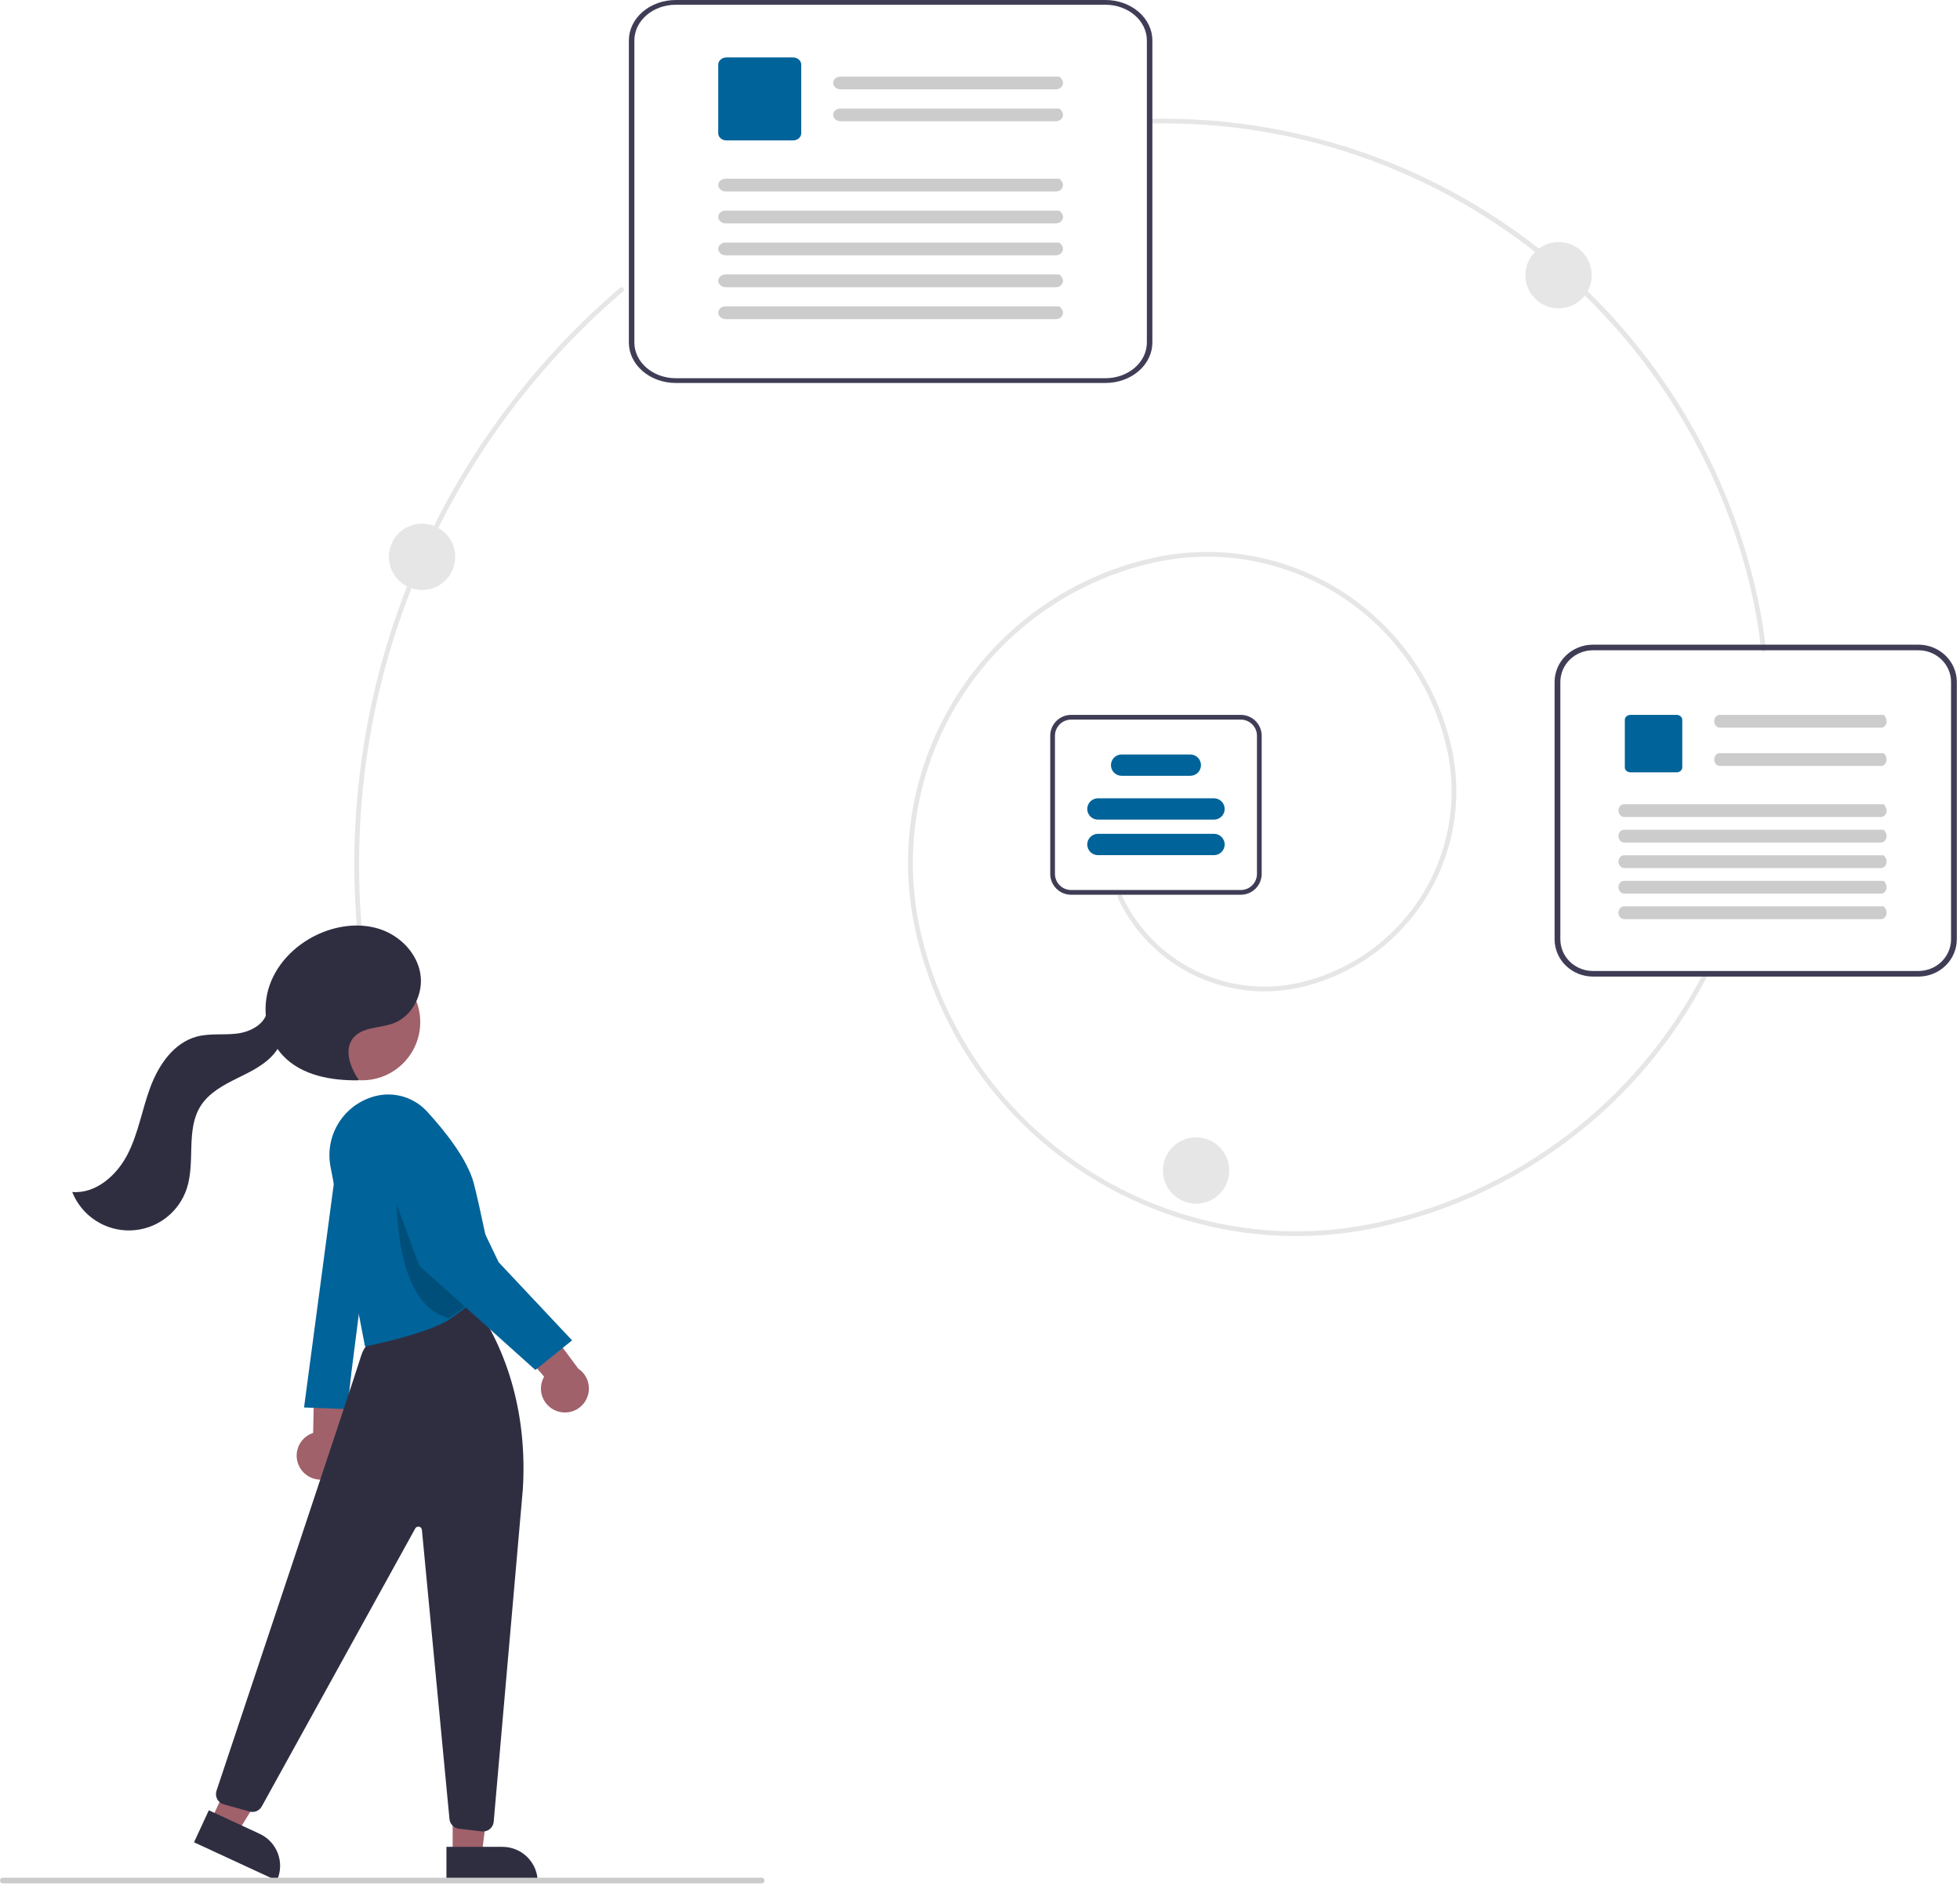 <?xml version="1.0" encoding="UTF-8" standalone="no"?>
<!DOCTYPE svg PUBLIC "-//W3C//DTD SVG 1.1//EN" "http://www.w3.org/Graphics/SVG/1.1/DTD/svg11.dtd">
<svg width="100%" height="100%" viewBox="0 0 307 296" version="1.1" xmlns="http://www.w3.org/2000/svg" xmlns:xlink="http://www.w3.org/1999/xlink" xml:space="preserve" xmlns:serif="http://www.serif.com/" style="fill-rule:evenodd;clip-rule:evenodd;stroke-linejoin:round;stroke-miterlimit:2;">
    <g transform="matrix(1,0,0,1,-19.5,0)">
        <path d="M222.517,193.653C194.499,193.653 169.179,174.216 162.885,145.755C157.058,119.407 173.754,93.23 200.103,87.403C205.133,86.291 210.332,86.18 215.405,87.077C220.478,87.974 225.324,89.862 229.667,92.631C234.01,95.401 237.765,99 240.718,103.221C243.67,107.442 245.762,112.203 246.875,117.233C248.666,125.377 247.154,133.9 242.669,140.931C238.185,147.962 231.095,152.927 222.954,154.737C217.329,155.958 211.457,155.23 206.301,152.673C201.145,150.116 197.011,145.882 194.58,140.665C194.559,140.621 194.547,140.573 194.545,140.524C194.543,140.475 194.551,140.427 194.568,140.381C194.584,140.335 194.61,140.293 194.643,140.257C194.677,140.221 194.716,140.192 194.761,140.172C194.805,140.151 194.853,140.14 194.902,140.138C194.951,140.136 195,140.144 195.046,140.161C195.091,140.178 195.133,140.204 195.169,140.237C195.205,140.271 195.234,140.311 195.254,140.355C197.614,145.418 201.626,149.528 206.63,152.01C211.635,154.492 217.334,155.198 222.793,154.012C230.742,152.245 237.665,147.397 242.044,140.532C246.423,133.667 247.899,125.345 246.15,117.393C243.946,107.427 237.873,98.746 229.268,93.257C220.662,87.769 210.229,85.924 200.263,88.128C187.789,90.901 176.925,98.509 170.053,109.282C163.182,120.056 160.864,133.115 163.609,145.595C170.794,178.08 203.069,198.665 235.557,191.48C246.29,189.114 256.377,184.431 265.11,177.757C273.843,171.084 281.012,162.583 286.115,152.849C286.138,152.805 286.169,152.767 286.206,152.736C286.244,152.704 286.287,152.681 286.334,152.666C286.38,152.652 286.429,152.646 286.478,152.651C286.527,152.655 286.574,152.669 286.617,152.692C286.66,152.715 286.699,152.746 286.73,152.783C286.761,152.821 286.784,152.864 286.799,152.911C286.813,152.957 286.818,153.006 286.814,153.055C286.809,153.104 286.795,153.151 286.772,153.194C281.619,163.024 274.38,171.609 265.561,178.347C256.741,185.086 246.556,189.816 235.717,192.205C231.383,193.166 226.957,193.651 222.517,193.653Z" style="fill:rgb(230,230,230);fill-rule:nonzero;"/>
    </g>
    <g transform="matrix(1,0,0,1,-19.5,0)">
        <path d="M295.723,102.117C295.631,102.116 295.543,102.082 295.475,102.021C295.407,101.96 295.364,101.876 295.354,101.785C295.052,98.98 294.596,96.194 293.986,93.439C284.295,49.617 244.742,18.442 199.94,19.353C199.842,19.355 199.746,19.318 199.676,19.25C199.605,19.182 199.564,19.088 199.562,18.99C199.56,18.891 199.597,18.796 199.665,18.725C199.733,18.654 199.827,18.613 199.925,18.611C221.916,18.203 243.37,25.416 260.647,39.026C277.924,52.636 289.96,71.805 294.711,93.279C295.326,96.06 295.787,98.874 296.092,101.706C296.097,101.754 296.093,101.803 296.079,101.85C296.065,101.897 296.043,101.94 296.012,101.978C295.981,102.016 295.944,102.048 295.901,102.071C295.858,102.094 295.811,102.109 295.763,102.114C295.749,102.116 295.736,102.117 295.723,102.117Z" style="fill:rgb(230,230,230);fill-rule:nonzero;"/>
    </g>
    <g transform="matrix(1,0,0,1,-19.5,0)">
        <path d="M78.185,161.454C78.1,161.454 78.018,161.425 77.953,161.372C77.887,161.319 77.841,161.246 77.823,161.163C73.152,140.117 74.294,118.197 81.127,97.751C87.959,77.304 100.225,59.101 116.61,45.091C116.647,45.059 116.69,45.034 116.737,45.019C116.783,45.004 116.832,44.997 116.881,45.001C116.93,45.005 116.977,45.018 117.021,45.04C117.065,45.062 117.103,45.092 117.135,45.13C117.167,45.167 117.191,45.21 117.206,45.256C117.222,45.303 117.227,45.352 117.223,45.401C117.22,45.449 117.206,45.497 117.184,45.541C117.161,45.584 117.131,45.623 117.093,45.654C100.81,59.577 88.621,77.667 81.831,97.986C75.041,118.305 73.906,140.088 78.547,161.003C78.559,161.057 78.559,161.114 78.546,161.168C78.534,161.222 78.509,161.272 78.474,161.316C78.44,161.359 78.395,161.394 78.345,161.418C78.295,161.442 78.24,161.454 78.185,161.454Z" style="fill:rgb(230,230,230);fill-rule:nonzero;"/>
    </g>
    <g transform="matrix(1,0,0,1,-19.5,0)">
        <path d="M192.663,60L125.337,60C123.392,59.998 121.527,59.33 120.151,58.142C118.776,56.955 118.002,55.344 118,53.665L118,6.335C118.002,4.656 118.776,3.045 120.151,1.858C121.527,0.67 123.392,0.002 125.337,0L192.663,0C194.608,0.002 196.473,0.67 197.849,1.858C199.224,3.045 199.998,4.656 200,6.335L200,53.665C199.998,55.344 199.224,56.955 197.849,58.142C196.473,59.33 194.608,59.998 192.663,60ZM125.337,0.745C123.621,0.747 121.975,1.337 120.761,2.384C119.548,3.432 118.865,4.853 118.863,6.335L118.863,53.665C118.865,55.147 119.548,56.568 120.761,57.615C121.975,58.664 123.621,59.253 125.337,59.255L192.663,59.255C194.379,59.253 196.025,58.664 197.239,57.615C198.452,56.568 199.135,55.147 199.137,53.665L199.137,6.335C199.135,4.853 198.452,3.432 197.239,2.384C196.025,1.337 194.379,0.747 192.663,0.745L125.337,0.745Z" style="fill:rgb(63,61,86);fill-rule:nonzero;"/>
    </g>
    <g transform="matrix(1,0,0,1,-19.5,0)">
        <path d="M184.875,14L151.189,14C150.893,14.005 150.606,13.91 150.385,13.735C150.165,13.559 150.028,13.316 150.002,13.054C149.993,12.918 150.016,12.782 150.069,12.655C150.122,12.527 150.203,12.411 150.309,12.312C150.414,12.214 150.54,12.135 150.681,12.081C150.821,12.028 150.973,12 151.126,12L185.416,12C186.545,12.882 185.857,14 184.875,14Z" style="fill:rgb(204,204,204);fill-rule:nonzero;"/>
    </g>
    <g transform="matrix(1,0,0,1,-19.5,0)">
        <path d="M184.875,19L151.189,19C150.893,19.005 150.606,18.91 150.385,18.735C150.165,18.559 150.028,18.316 150.002,18.054C149.993,17.918 150.016,17.782 150.069,17.655C150.122,17.527 150.203,17.411 150.309,17.312C150.414,17.214 150.54,17.135 150.681,17.081C150.821,17.028 150.973,17 151.126,17L185.416,17C186.545,17.882 185.857,19 184.875,19Z" style="fill:rgb(204,204,204);fill-rule:nonzero;"/>
    </g>
    <g transform="matrix(1,0,0,1,-19.5,0)">
        <path d="M143.715,22L133.285,22C132.944,22 132.617,21.881 132.377,21.671C132.136,21.461 132,21.175 132,20.878L132,10.122C132,9.825 132.136,9.539 132.377,9.329C132.617,9.119 132.944,9 133.285,9L143.715,9C144.056,9 144.382,9.119 144.623,9.329C144.864,9.54 145,9.825 145,10.122L145,20.878C145,21.175 144.864,21.461 144.623,21.671C144.383,21.881 144.056,22 143.715,22Z" style="fill:rgb(0,99,153);fill-rule:nonzero;"/>
    </g>
    <g transform="matrix(1,0,0,1,-19.5,0)">
        <path d="M184.869,30L133.195,30C132.898,30.005 132.609,29.91 132.387,29.735C132.166,29.559 132.028,29.316 132.002,29.054C131.993,28.918 132.016,28.782 132.07,28.655C132.123,28.527 132.204,28.411 132.31,28.312C132.416,28.214 132.543,28.135 132.684,28.081C132.826,28.028 132.978,28 133.131,28L185.413,28C186.548,28.882 185.856,30 184.869,30Z" style="fill:rgb(204,204,204);fill-rule:nonzero;"/>
    </g>
    <g transform="matrix(1,0,0,1,-19.5,0)">
        <path d="M184.869,35L133.195,35C132.898,35.005 132.609,34.91 132.387,34.735C132.166,34.559 132.028,34.316 132.002,34.054C131.993,33.918 132.016,33.782 132.07,33.655C132.123,33.527 132.204,33.411 132.31,33.312C132.416,33.214 132.543,33.135 132.684,33.081C132.826,33.028 132.978,33 133.131,33L185.413,33C186.548,33.882 185.856,35 184.869,35Z" style="fill:rgb(204,204,204);fill-rule:nonzero;"/>
    </g>
    <g transform="matrix(1,0,0,1,-19.5,0)">
        <path d="M184.869,40L133.195,40C132.898,40.005 132.609,39.91 132.387,39.735C132.166,39.559 132.028,39.316 132.002,39.054C131.993,38.918 132.016,38.782 132.07,38.655C132.123,38.527 132.204,38.411 132.31,38.312C132.416,38.214 132.543,38.135 132.684,38.081C132.826,38.028 132.978,38 133.131,38L185.413,38C186.548,38.882 185.856,40 184.869,40Z" style="fill:rgb(204,204,204);fill-rule:nonzero;"/>
    </g>
    <g transform="matrix(1,0,0,1,-19.5,0)">
        <path d="M184.869,45L133.195,45C132.898,45.005 132.609,44.91 132.387,44.735C132.166,44.559 132.028,44.316 132.002,44.054C131.993,43.918 132.016,43.782 132.07,43.655C132.123,43.527 132.204,43.411 132.31,43.312C132.416,43.214 132.543,43.135 132.684,43.081C132.826,43.028 132.978,43 133.131,43L185.413,43C186.548,43.882 185.856,45 184.869,45Z" style="fill:rgb(204,204,204);fill-rule:nonzero;"/>
    </g>
    <g transform="matrix(1,0,0,1,-19.5,0)">
        <path d="M184.869,50L133.195,50C132.898,50.005 132.609,49.91 132.387,49.735C132.166,49.559 132.028,49.316 132.002,49.054C131.993,48.918 132.016,48.782 132.07,48.655C132.123,48.527 132.204,48.411 132.31,48.312C132.416,48.214 132.543,48.135 132.684,48.081C132.826,48.028 132.978,48 133.131,48L185.413,48C186.548,48.882 185.856,50 184.869,50Z" style="fill:rgb(204,204,204);fill-rule:nonzero;"/>
    </g>
    <g transform="matrix(1,0,0,1,-19.5,0)">
        <path d="M319.993,153L269.007,153C267.415,152.998 265.888,152.383 264.761,151.289C263.635,150.194 263.002,148.711 263,147.164L263,106.836C263.002,105.289 263.635,103.806 264.761,102.711C265.888,101.617 267.415,101.002 269.007,101L319.993,101C321.585,101.002 323.112,101.617 324.238,102.711C325.365,103.806 325.998,105.289 326,106.836L326,147.164C325.998,148.711 325.365,150.194 324.238,151.289C323.112,152.383 321.585,152.998 319.993,153ZM269.007,101.877C267.654,101.878 266.356,102.401 265.399,103.331C264.442,104.261 263.904,105.521 263.902,106.836L263.902,147.164C263.904,148.479 264.442,149.739 265.399,150.669C266.356,151.599 267.654,152.122 269.007,152.123L319.993,152.123C321.346,152.122 322.644,151.599 323.601,150.669C324.558,149.739 325.096,148.479 325.098,147.164L325.098,106.836C325.096,105.521 324.558,104.261 323.601,103.331C322.644,102.401 321.346,101.878 319.993,101.877L269.007,101.877Z" style="fill:rgb(63,61,86);fill-rule:nonzero;"/>
    </g>
    <g transform="matrix(1,0,0,1,-19.5,0)">
        <path d="M314.156,114L288.892,114C288.67,114.005 288.454,113.91 288.289,113.735C288.124,113.559 288.021,113.316 288.001,113.054C287.995,112.918 288.012,112.782 288.052,112.655C288.091,112.527 288.153,112.411 288.231,112.312C288.31,112.214 288.405,112.135 288.511,112.081C288.616,112.028 288.729,112 288.844,112L314.562,112C315.409,112.882 314.893,114 314.156,114Z" style="fill:rgb(204,204,204);fill-rule:nonzero;"/>
    </g>
    <g transform="matrix(1,0,0,1,-19.5,0)">
        <path d="M314.156,120L288.892,120C288.67,120.005 288.454,119.91 288.289,119.735C288.124,119.559 288.021,119.316 288.001,119.054C287.995,118.918 288.012,118.782 288.052,118.655C288.091,118.527 288.153,118.411 288.231,118.312C288.31,118.214 288.405,118.135 288.511,118.081C288.616,118.028 288.729,118 288.844,118L314.562,118C315.409,118.882 314.893,120 314.156,120Z" style="fill:rgb(204,204,204);fill-rule:nonzero;"/>
    </g>
    <g transform="matrix(1,0,0,1,-19.5,0)">
        <path d="M282.111,121L274.889,121C274.654,121 274.427,120.918 274.261,120.772C274.094,120.627 274,120.429 274,120.223L274,112.777C274,112.571 274.094,112.373 274.261,112.228C274.427,112.082 274.654,112 274.889,112L282.111,112C282.346,112 282.572,112.082 282.739,112.228C282.906,112.374 283,112.571 283,112.777L283,120.223C283,120.429 282.906,120.627 282.739,120.772C282.573,120.918 282.346,121 282.111,121Z" style="fill:rgb(0,99,153);fill-rule:nonzero;"/>
    </g>
    <g transform="matrix(1,0,0,1,-19.5,0)">
        <path d="M314.12,132L273.93,132C273.698,132.005 273.474,131.91 273.301,131.735C273.129,131.559 273.022,131.316 273.001,131.054C272.995,130.918 273.013,130.782 273.054,130.655C273.095,130.527 273.159,130.411 273.241,130.312C273.323,130.214 273.422,130.135 273.532,130.081C273.642,130.028 273.76,130 273.88,130L314.543,130C315.426,130.882 314.888,132 314.12,132Z" style="fill:rgb(204,204,204);fill-rule:nonzero;"/>
    </g>
    <g transform="matrix(1,0,0,1,-19.5,0)">
        <path d="M314.12,128L273.93,128C273.698,128.005 273.474,127.91 273.301,127.735C273.129,127.559 273.022,127.316 273.001,127.054C272.995,126.918 273.013,126.782 273.054,126.655C273.095,126.527 273.159,126.411 273.241,126.312C273.323,126.214 273.422,126.135 273.532,126.081C273.642,126.028 273.76,126 273.88,126L314.543,126C315.426,126.882 314.888,128 314.12,128Z" style="fill:rgb(204,204,204);fill-rule:nonzero;"/>
    </g>
    <g transform="matrix(1,0,0,1,-19.5,0)">
        <path d="M314.12,136L273.93,136C273.698,136.005 273.474,135.91 273.301,135.735C273.129,135.559 273.022,135.316 273.001,135.054C272.995,134.918 273.013,134.782 273.054,134.655C273.095,134.527 273.159,134.411 273.241,134.312C273.323,134.214 273.422,134.135 273.532,134.081C273.642,134.028 273.76,134 273.88,134L314.543,134C315.426,134.882 314.888,136 314.12,136Z" style="fill:rgb(204,204,204);fill-rule:nonzero;"/>
    </g>
    <g transform="matrix(1,0,0,1,-19.5,0)">
        <path d="M314.12,140L273.93,140C273.698,140.005 273.474,139.91 273.301,139.735C273.129,139.559 273.022,139.316 273.001,139.054C272.995,138.918 273.013,138.782 273.054,138.655C273.095,138.527 273.159,138.411 273.241,138.312C273.323,138.214 273.422,138.135 273.532,138.081C273.642,138.028 273.76,138 273.88,138L314.543,138C315.426,138.882 314.888,140 314.12,140Z" style="fill:rgb(204,204,204);fill-rule:nonzero;"/>
    </g>
    <g transform="matrix(1,0,0,1,-19.5,0)">
        <path d="M314.12,144L273.93,144C273.698,144.005 273.474,143.91 273.301,143.735C273.129,143.559 273.022,143.316 273.001,143.054C272.995,142.918 273.013,142.782 273.054,142.655C273.095,142.527 273.159,142.411 273.241,142.312C273.323,142.214 273.422,142.135 273.532,142.081C273.642,142.028 273.76,142 273.88,142L314.543,142C315.426,142.882 314.888,144 314.12,144Z" style="fill:rgb(204,204,204);fill-rule:nonzero;"/>
    </g>
    <g transform="matrix(1,0,0,1,-19.5,0)">
        <path d="M213.854,140.179L187.268,140.179C186.402,140.178 185.571,139.833 184.958,139.22C184.346,138.608 184.001,137.777 184,136.911L184,115.268C184.001,114.402 184.346,113.571 184.958,112.958C185.571,112.346 186.402,112.001 187.268,112L213.854,112C214.72,112.001 215.551,112.346 216.164,112.958C216.777,113.571 217.121,114.402 217.122,115.268L217.122,136.911C217.121,137.777 216.777,138.608 216.164,139.22C215.551,139.833 214.72,140.178 213.854,140.179ZM187.268,112.742C186.599,112.743 185.956,113.009 185.483,113.483C185.009,113.956 184.743,114.598 184.742,115.268L184.742,136.911C184.743,137.58 185.009,138.222 185.483,138.696C185.956,139.169 186.599,139.436 187.268,139.436L213.854,139.436C214.524,139.436 215.166,139.169 215.639,138.696C216.113,138.222 216.379,137.58 216.38,136.911L216.38,115.268C216.379,114.598 216.113,113.956 215.639,113.483C215.166,113.009 214.524,112.743 213.854,112.742L187.268,112.742Z" style="fill:rgb(63,61,86);fill-rule:nonzero;"/>
    </g>
    <g transform="matrix(1,0,0,1,-19.5,0)">
        <path d="M209.653,128.409L191.47,128.409C191.027,128.409 190.602,128.233 190.289,127.92C189.976,127.607 189.8,127.182 189.8,126.739C189.8,126.296 189.976,125.872 190.289,125.558C190.602,125.245 191.027,125.069 191.47,125.069L209.653,125.069C210.096,125.069 210.521,125.245 210.834,125.558C211.147,125.872 211.323,126.296 211.323,126.739C211.323,127.182 211.147,127.607 210.834,127.92C210.521,128.233 210.096,128.409 209.653,128.409Z" style="fill:rgb(0,99,153);fill-rule:nonzero;"/>
    </g>
    <g transform="matrix(1,0,0,1,-19.5,0)">
        <path d="M205.942,121.544L195.181,121.544C194.738,121.544 194.313,121.368 194,121.055C193.687,120.742 193.511,120.317 193.511,119.874C193.511,119.431 193.687,119.006 194,118.693C194.313,118.38 194.738,118.204 195.181,118.204L205.942,118.204C206.385,118.204 206.81,118.38 207.123,118.693C207.436,119.006 207.612,119.431 207.612,119.874C207.612,120.317 207.436,120.742 207.123,121.055C206.81,121.368 206.385,121.544 205.942,121.544Z" style="fill:rgb(0,99,153);fill-rule:nonzero;"/>
    </g>
    <g transform="matrix(1,0,0,1,-19.5,0)">
        <path d="M209.653,133.974L191.47,133.974C191.027,133.974 190.602,133.799 190.289,133.485C189.976,133.172 189.8,132.747 189.8,132.305C189.8,131.862 189.976,131.437 190.289,131.124C190.602,130.811 191.027,130.635 191.47,130.635L209.653,130.635C210.096,130.635 210.521,130.811 210.834,131.124C211.147,131.437 211.323,131.862 211.323,132.305C211.323,132.747 211.147,133.172 210.834,133.485C210.521,133.799 210.096,133.974 209.653,133.974Z" style="fill:rgb(0,99,153);fill-rule:nonzero;"/>
    </g>
    <g transform="matrix(1,0,0,1,-19.5,0)">
        <path d="M66.404,229.804C66.147,229.323 65.999,228.791 65.97,228.246C65.941,227.702 66.032,227.157 66.236,226.651C66.441,226.146 66.753,225.691 67.152,225.319C67.551,224.947 68.027,224.667 68.546,224.499L68.82,211.241L74.493,215.153L73.364,227.143C73.588,228.033 73.478,228.975 73.055,229.79C72.632,230.605 71.924,231.236 71.066,231.565C70.208,231.893 69.26,231.895 68.4,231.57C67.541,231.246 66.831,230.618 66.404,229.804Z" style="fill:rgb(160,97,106);fill-rule:nonzero;"/>
    </g>
    <g transform="matrix(1,0,0,1,-19.5,0)">
        <path d="M72.677,178.755L67.124,220.507L73.809,220.759L79.396,176.93L78.055,176.139C77.545,175.838 76.969,175.668 76.377,175.644C75.785,175.621 75.196,175.744 74.664,176.003C74.131,176.262 73.671,176.649 73.324,177.129C72.978,177.61 72.755,178.168 72.677,178.755Z" style="fill:rgb(0,99,153);fill-rule:nonzero;"/>
    </g>
    <g transform="matrix(1,0,0,1,-19.5,0)">
        <path d="M90.402,290.643L94.951,290.642L97.115,273.095L90.4,273.095L90.402,290.643Z" style="fill:rgb(160,97,106);fill-rule:nonzero;"/>
    </g>
    <g transform="matrix(1,0,0,1,-19.5,0)">
        <path d="M103.725,294.866L89.426,294.867L89.426,289.343L98.2,289.342C99.665,289.342 101.07,289.924 102.106,290.96C103.142,291.996 103.725,293.401 103.725,294.866Z" style="fill:rgb(47,46,65);fill-rule:nonzero;"/>
    </g>
    <g transform="matrix(1,0,0,1,-19.5,0)">
        <path d="M52.549,285.205L56.677,287.116L66.014,272.102L59.921,269.281L52.549,285.205Z" style="fill:rgb(160,97,106);fill-rule:nonzero;"/>
    </g>
    <g transform="matrix(1,0,0,1,-19.5,0)">
        <path d="M62.864,294.636L49.889,288.629L52.21,283.616L60.172,287.302C61.501,287.917 62.532,289.036 63.037,290.411C63.542,291.787 63.48,293.306 62.864,294.636Z" style="fill:rgb(47,46,65);fill-rule:nonzero;"/>
    </g>
    <g transform="matrix(1,0,0,1,-19.5,0)">
        <path d="M95.17,286.934C95.103,286.934 95.037,286.93 94.971,286.923L91.371,286.499C90.993,286.453 90.641,286.279 90.374,286.007C90.108,285.734 89.942,285.379 89.904,284.999L85.583,239.676C85.572,239.557 85.523,239.446 85.444,239.357C85.364,239.268 85.259,239.208 85.142,239.183C85.026,239.159 84.905,239.173 84.796,239.223C84.688,239.272 84.599,239.355 84.542,239.46L60.502,283.012C60.321,283.341 60.034,283.6 59.687,283.746C59.341,283.891 58.955,283.915 58.593,283.813L54.55,282.69C54.331,282.63 54.128,282.526 53.951,282.384C53.774,282.242 53.628,282.066 53.522,281.866C53.415,281.666 53.351,281.447 53.332,281.221C53.313,280.995 53.34,280.768 53.412,280.553C56.934,270.017 74.577,217.21 76.085,212.35C77.888,206.542 91.343,204.254 92.502,204.067L93.168,203.401L93.296,203.574C99.235,211.568 102.109,222.156 101.388,233.387L101.388,233.391L96.829,285.41C96.793,285.825 96.602,286.212 96.295,286.494C95.988,286.776 95.587,286.933 95.17,286.934Z" style="fill:rgb(47,46,65);fill-rule:nonzero;"/>
    </g>
    <g transform="matrix(1,0,0,1,-19.5,0)">
        <path d="M76.208,169.248C81.242,169.248 85.323,165.167 85.323,160.134C85.323,155.1 81.242,151.02 76.208,151.02C71.174,151.02 67.094,155.1 67.094,160.134C67.094,165.167 71.174,169.248 76.208,169.248Z" style="fill:rgb(160,97,106);fill-rule:nonzero;"/>
    </g>
    <g transform="matrix(1,0,0,1,-19.5,0)">
        <path d="M76.673,210.954L71.265,182.766C70.812,180.385 71.282,177.921 72.578,175.873C73.874,173.825 75.901,172.346 78.247,171.736C79.696,171.359 81.221,171.384 82.658,171.809C84.094,172.235 85.388,173.043 86.399,174.149C89.159,177.162 92.666,181.547 93.694,185.327C94.565,188.535 97.016,200.558 97.041,200.679L97.06,200.774L96.992,200.845C96.979,200.858 95.666,202.215 93.623,203.909C92.423,204.903 91.197,205.825 89.979,206.651C86.558,208.961 77.251,210.838 76.856,210.917L76.673,210.954Z" style="fill:rgb(0,99,153);fill-rule:nonzero;"/>
    </g>
    <g transform="matrix(1,0,0,1,-19.5,0)">
        <path d="M89.875,206.498C91.234,205.577 92.466,204.627 93.505,203.766C93.13,198.222 84.962,186.615 81.652,186.615C81.652,186.615 80.869,204.505 89.875,206.498Z" style="fill-opacity:0.2;fill-rule:nonzero;"/>
    </g>
    <g transform="matrix(1,0,0,1,-19.5,0)">
        <path d="M106.687,221.058C106.174,220.872 105.708,220.576 105.322,220.19C104.936,219.805 104.639,219.339 104.453,218.827C104.266,218.314 104.194,217.767 104.242,217.223C104.289,216.68 104.456,216.154 104.729,215.681L96.061,205.646L102.894,204.757L110.078,214.423C110.841,214.934 111.39,215.708 111.62,216.597C111.851,217.486 111.748,218.428 111.33,219.246C110.912,220.064 110.208,220.7 109.353,221.034C108.497,221.368 107.549,221.376 106.687,221.058Z" style="fill:rgb(160,97,106);fill-rule:nonzero;"/>
    </g>
    <g transform="matrix(1,0,0,1,-19.5,0)">
        <path d="M82.453,172.338C82.83,172.346 83.206,172.389 83.576,172.467C84.324,172.638 85.018,172.992 85.595,173.497C86.173,174.002 86.616,174.642 86.885,175.361L97.602,197.748L109.105,209.993L103.353,214.632L85.17,198.304L77.905,178.533C77.673,177.819 77.615,177.06 77.734,176.319C77.853,175.577 78.147,174.875 78.591,174.27C79.036,173.665 79.618,173.174 80.289,172.838C80.96,172.502 81.702,172.331 82.453,172.338Z" style="fill:rgb(0,99,153);fill-rule:nonzero;"/>
    </g>
    <g transform="matrix(1,0,0,1,-19.5,0)">
        <path d="M75.669,169.163C74.372,167.222 73.348,164.529 74.776,162.682C76.186,160.859 78.966,161.127 81.126,160.32C84.133,159.196 85.877,155.663 85.333,152.5C84.789,149.336 82.249,146.713 79.223,145.64C76.198,144.567 72.786,144.916 69.822,146.151C66.175,147.673 63.046,150.616 61.734,154.343C60.422,158.071 61.123,162.547 63.845,165.412C66.763,168.484 71.343,169.303 75.58,169.253" style="fill:rgb(47,46,65);fill-rule:nonzero;"/>
    </g>
    <g transform="matrix(1,0,0,1,-19.5,0)">
        <path d="M61.356,158.417C60.984,160.492 58.709,161.67 56.617,161.929C54.525,162.188 52.361,161.856 50.325,162.4C46.735,163.359 44.367,166.812 43.064,170.291C41.76,173.771 41.182,177.527 39.489,180.834C37.796,184.142 34.513,187.058 30.81,186.748C31.535,188.575 32.806,190.133 34.45,191.21C36.094,192.287 38.029,192.831 39.994,192.767C41.958,192.704 43.854,192.035 45.425,190.854C46.995,189.673 48.163,188.036 48.768,186.166C50.129,181.967 48.567,176.959 50.946,173.24C52.263,171.183 54.536,169.972 56.727,168.894C58.919,167.815 61.22,166.708 62.689,164.757C64.159,162.806 64.452,159.724 62.642,158.085" style="fill:rgb(47,46,65);fill-rule:nonzero;"/>
    </g>
    <g transform="matrix(1,0,0,1,-19.5,0)">
        <path d="M19.941,295.061L138.799,295.061C138.916,295.061 139.028,295.014 139.111,294.932C139.193,294.849 139.24,294.737 139.24,294.62C139.24,294.503 139.193,294.39 139.111,294.308C139.028,294.225 138.916,294.178 138.799,294.178L19.941,294.178C19.824,294.178 19.712,294.225 19.629,294.308C19.546,294.39 19.5,294.503 19.5,294.62C19.5,294.737 19.546,294.849 19.629,294.932C19.712,295.014 19.824,295.061 19.941,295.061Z" style="fill:rgb(203,203,203);fill-rule:nonzero;"/>
    </g>
    <g transform="matrix(1,0,0,1,-19.5,0)">
        <path d="M85.606,92.434C88.476,92.434 90.802,90.108 90.802,87.239C90.802,84.37 88.476,82.044 85.606,82.044C82.737,82.044 80.411,84.37 80.411,87.239C80.411,90.108 82.737,92.434 85.606,92.434Z" style="fill:rgb(230,230,230);fill-rule:nonzero;"/>
    </g>
    <g transform="matrix(1,0,0,1,-19.5,0)">
        <path d="M263.623,48.31C266.492,48.31 268.818,45.984 268.818,43.115C268.818,40.246 266.492,37.92 263.623,37.92C260.754,37.92 258.428,40.246 258.428,43.115C258.428,45.984 260.754,48.31 263.623,48.31Z" style="fill:rgb(230,230,230);fill-rule:nonzero;"/>
    </g>
    <g transform="matrix(1,0,0,1,-19.5,0)">
        <path d="M206.846,188.578C209.715,188.578 212.041,186.252 212.041,183.383C212.041,180.513 209.715,178.188 206.846,178.188C203.976,178.188 201.65,180.513 201.65,183.383C201.65,186.252 203.976,188.578 206.846,188.578Z" style="fill:rgb(230,230,230);fill-rule:nonzero;"/>
    </g>
</svg>
